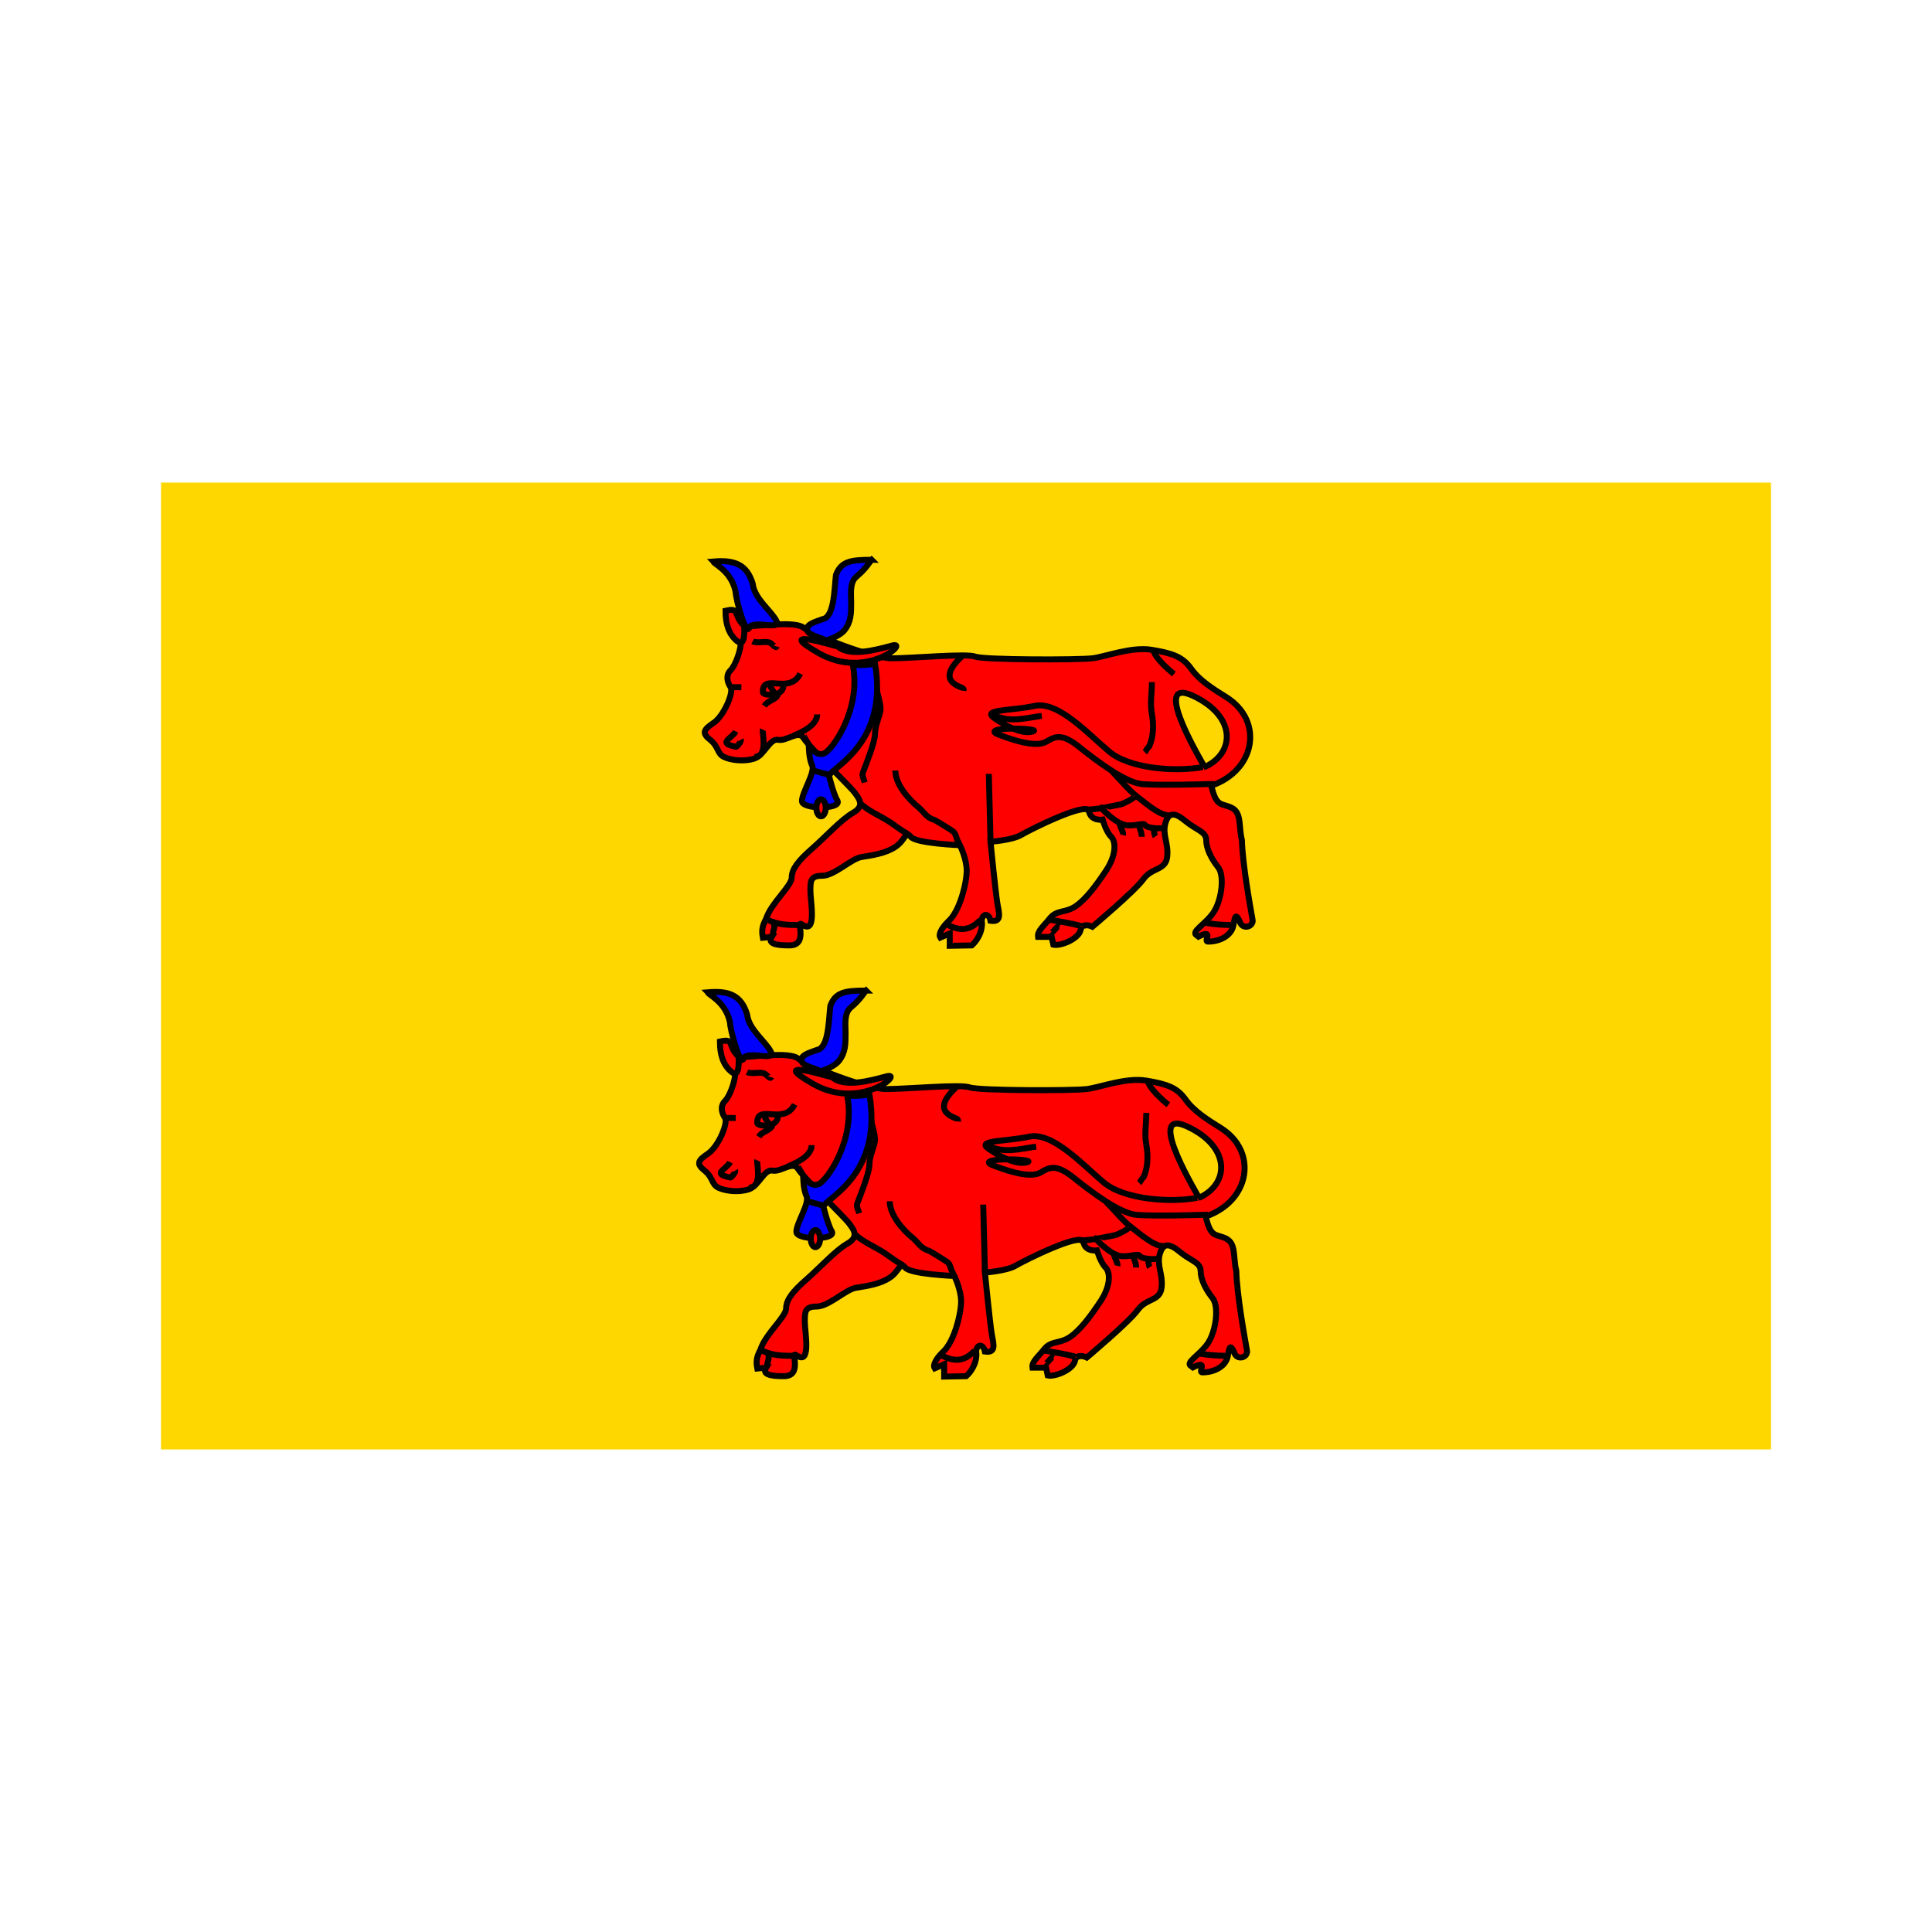 <svg:svg xmlns:dc="http://purl.org/dc/elements/1.1/" xmlns:ns2="http://web.resource.org/cc/" xmlns:rdf="http://www.w3.org/1999/02/22-rdf-syntax-ns#" xmlns:svg="http://www.w3.org/2000/svg" height="431.676" id="svg1350" viewBox="-35.973 -107.668 431.676 431.676" width="431.676">
  <svg:rect fill="#ffd700" fill-rule="evenodd" height="216.03" id="rect1071" width="359.73" x="0" y=".155" />
  <svg:g id="g993" stroke="#000" stroke-width="1pt">
    <svg:path d="m233.43 164.14c1.14 4.94 2.28 3.8 4.56 4.94 2.27 1.13 1.51 4.17 2.27 7.21 0.14 5.38 1.83 14.64 2.35 17.61 0.51 1.72-2.31 2.66-2.88 0.47-0.76-1.52-0.98-1.38-1.36 0.9-0.38 2.27-2.86 3.66-5.56 3.7-1.45 0.2 1.49-2.99-2.26-1.11l-0.31-0.25c-1.56-0.78 1.67-2.34 3.57-5s2.66-8.35 1.14-10.25-2.66-4.17-2.66-6.07-2.27-2.28-4.55-4.18-3.8-2.28-4.56 0.38 0.76 4.56 0.38 7.59c-0.38 3.04-3.41 2.28-5.31 4.94-1.9 2.65-11.39 10.63-11.39 10.63s-2.28-1.14-2.65 0.75c-0.38 1.9-4.37 3.64-6.08 3.26l-0.38-1.74h-3.03c-0.19-1.33 1.14-2.27 2.65-4.17 1.52-1.9 3.42-1.14 5.7-2.66 2.27-1.52 4.55-4.55 6.83-7.97s2.28-6.45 1.14-7.59-1.9-3.8-1.9-3.8-2.66 0.38-3.04-1.9c-0.38-2.27-13.28 4.18-15.18 5.32s-6.83 1.52-6.83 1.52 1.14 11.38 1.52 13.66 1.14 4.37-1.52 3.99c-0.38-2.09-2.28-1.52-1.9 0.57 0 3.03-2.28 4.93-2.28 4.93l-4.93 0.09v-2.75l-2.12 0.92c-0.38-0.57 0.03-1.87 1.74-3.57 2.66-2.28 4.17-8.73 4.17-11.39s-1.51-5.69-1.51-5.69-9.87-0.38-11.01-1.9-1.14 0.76-3.42 2.28c-2.27 1.51-5.31 1.89-7.59 2.27s-6.07 4.18-8.73 4.18-2.66 1.14-2.66 3.41c0 2.28 1.52 9.93-1.89 7.46-1.52-1.14 1.7 4.88-3.04 4.69-2.66 0-4.68-0.38-3.73-1.9l-1.96 0.19c-0.38-1.9 0-2.84 0.76-4.36 1.13-3.42 5.69-7.21 5.69-9.11s1.52-3.8 4.55-6.45c3.04-2.66 6.46-6.46 9.11-7.98 2.66-1.51 1.52-3.03 0.38-4.55s-10.24-10.25-11.38-12.15c-1.14-1.89-3.8 0.76-5.7 0.38-1.89-0.38-3.03 3.42-5.31 4.18s-5.31 0.38-6.83-0.38-1.14-2.28-3.04-3.8c-1.9-1.51-1.52-2.27 0.76-3.79s4.55-6.83 3.8-7.97c-0.76-1.14-1.14-2.66 0-3.8 1.13-1.14 2.27-4.55 2.27-6.07s1.14-3.8 2.66-3.8 9.49-1.14 11.39 0.38c1.89 1.52 15.18 6.83 19.73 6.83 4.56 0 16.7-1.13 18.6-0.38 1.9 0.76 23.16 0.76 26.19 0.38 3.04-0.38 8.73-2.65 13.29-1.89 4.55 0.76 6.83 1.51 8.73 4.17 1.89 2.66 4.93 4.56 7.97 6.45 8.35 5.32 6.45 16.33-3.42 19.74z" fill="#f00" fill-rule="evenodd" id="path958" />
    <svg:path d="m129.05 128.46c-2.66-2.65-0.76-4.17-4.17-3.41 0 3.03 0.76 5.31 2.65 6.83 1.9 1.52 1.52-3.04 1.52-3.42z" fill="#f00" fill-rule="evenodd" id="path956" />
    <svg:path d="m231.91 159.97c6.84-3.04 7.22-11.39-2.65-15.95-9.87-4.55 3.03 16.33 2.65 15.95z" fill="#ffd700" fill-rule="evenodd" id="path957" />
    <svg:path d="m177.64 135.29c-2.35 2.21-4.55 5.15-0.24 6.84 0.5 0.19 0.73 0.26 0.67 0.79" fill="#f00" fill-rule="evenodd" id="path959" />
    <svg:path d="m220.53 133.78c0 1.46 3.31 4.45 4.55 5.4" fill="#f00" fill-rule="evenodd" id="path960" />
    <svg:path d="m220.15 140.99c0 2.73-0.44 4.58-0.01 7.04 0.45 2.51 0.4 5.09-0.58 7.3-0.38 0.21-0.6 0.94-1.01 1.32" fill="#f00" fill-rule="evenodd" id="path961" />
    <svg:path d="m162.83 160.73c0 3.04 2.83 6.33 5.14 8.21 1.17 0.95 1.82 2.37 3.53 2.82 0.29 0.07 4.07 2.43 4.32 2.66 0.68 0.62 0.59 1.89 1.37 2.65" fill="#f00" fill-rule="evenodd" id="path963" />
    <svg:path d="m154.86 167.94c1.97 1.97 4.89 3 7.15 4.6 1.23 0.87 2.08 1.51 3.64 2.43" fill="#f00" fill-rule="evenodd" id="path964" />
    <svg:path d="m211.23 160.92c1.85 1.85 3.67 4.2 5.81 5.81 1.68 1.26 4.92 4.17 7.04 4.02" fill="#f00" fill-rule="evenodd" id="path965" />
    <svg:path d="m205.34 169.48c2.71 0 5.28-0.71 7.91-1.19 0.46-0.09 3.34-1.51 3.19-1.93" fill="#f00" fill-rule="evenodd" id="path966" />
    <svg:path d="m208.38 168.7c1.68 1.68 3.64 3.61 5.61 4.18 1.72 0.5 4.42-0.55 4.59-0.02 0.2 0.6 2.2 0.8 2.89 0.79 0.08-0.01 1.53-0.01 1.35-0.02" fill="#f00" fill-rule="evenodd" id="path967" />
    <svg:path d="m212.94 172.49c0 0.89 0.94 1.94 0.76 2.69" fill="#f00" fill-rule="evenodd" id="path968" />
    <svg:path d="m217.11 172.87c0.38 0.75 0.78 1.89 0.76 2.67" fill="#f00" fill-rule="evenodd" id="path969" />
    <svg:path d="m220.59 173.94c0 0.26 0.15 1.29 0.32 1.55" fill="#f00" fill-rule="evenodd" id="path970" />
    <svg:path d="m158.64 141.97c0 1.79 1.22 4.02 0.78 5.81-0.45 1.78-1.13 3.02-1.14 4.87-0.01 1.7-2.04 6.88-2.7 8.54-0.27 0.7 0.21 1.5 0.43 2.22" fill="#f00" fill-rule="evenodd" id="path971" />
    <svg:path d="m145.37 148.2c0 2.39-3.34 3.96-5.24 4.72" fill="#f00" fill-rule="evenodd" id="path972" />
    <svg:path d="m141.58 139.09c-2.42 4.83-8.5-0.33-8.35 4.19 0.03 0.75 4.69 1.11 4.57-1.58" fill="#f00" fill-rule="evenodd" id="path973" />
    <svg:path d="m136.64 143.27c0 1.72-2.11 1.56-3.09 3.06" fill="#f00" fill-rule="evenodd" id="path974" />
    <svg:path d="m130.95 131.88c1.1 0.55 3.14-0.2 3.98 0.38 0.44 0.3 1.23 1.26 1.39 0.76" fill="#f00" fill-rule="evenodd" id="path975" />
    <svg:path d="m126.02 142.13h2.4" fill="#f00" fill-rule="evenodd" id="path976" />
    <svg:path d="m131.33 157.69c3.23 0 1.65-5.6 1.89-6.1" fill="#f00" fill-rule="evenodd" id="path977" />
    <svg:path d="m127.15 152c-0.81 1.63-4.28 2.61 0.08 3.43 0.24 0.04 1.24-1.26 1.07-1.55" fill="#f00" fill-rule="evenodd" id="path978" />
    <svg:path d="m184.09 176.29l-0.38-14.81" fill="#f00" fill-rule="evenodd" id="path979" />
    <svg:path d="m231.53 159.97c-6.07 1.13-16.32 0.38-20.87-3.42-4.56-3.8-11.39-11.39-16.7-10.25-5.32 1.14-11.77 0.76-9.11 2.66 2.65 1.9 6.45 3.79 8.73 3.04 2.28-0.76-12.53-1.14-7.59 0.75 4.93 1.9 8.73 2.66 10.62 1.52 1.9-1.14 3.42-1.89 7.22 1.14 3.79 3.04 10.24 7.97 14.04 8.35s15.18 0 15.18 0h0.94" fill="#f00" fill-rule="evenodd" id="path980" />
    <svg:path d="m184.47 148.2c3.96 1.98 7.21 0.83 11.07 0.33" fill="#f00" fill-rule="evenodd" id="path981" />
    <svg:path d="m153.34 137.19c1.9 9.87-4.55 18.98-6.45 19.74s-3.41-1.9-3.41-1.9 0 3.04 0.75 4.56c0.76 1.51-2.27 6.07-2.27 7.97s8.73 1.9 7.97 0c-0.76-1.14-1.9-5.32-1.9-5.7 0.76-1.89 13.28-7.21 10.25-25.05-1.14 0.38-3.04 0.38-4.94 0.38z" fill="#00f" fill-rule="evenodd" id="path982" />
    <svg:path d="m232.29 194.8c1.65 0.31 4.06 0.47 5.71 0.47" fill="#f00" fill-rule="evenodd" id="path983" />
    <svg:path d="m197.37 197.16c0.39 0.32 1.66-1.95 2.23-1.73" fill="#f00" fill-rule="evenodd" id="path984" />
    <svg:path d="m197.37 194.13c0.61 0 7.67 1.28 7.46 1.6" fill="#f00" fill-rule="evenodd" id="path985" />
    <svg:path d="m174.6 195.27c3.04 1.51 5.07 1.07 7.23-1.16" fill="#f00" fill-rule="evenodd" id="path986" />
    <svg:path d="m134.37 194.13c2.14 1.07 4.51 1.14 6.85 1.14" fill="#f00" fill-rule="evenodd" id="path987" />
    <svg:path d="m135.5 194.51c0.75 1.5-0.21 1.9 0.01 3.08" fill="#f00" fill-rule="evenodd" id="path988" />
    <svg:path d="m144.42 160.73l3.42 0.94" fill="#f00" fill-rule="evenodd" id="path990" />
    <svg:path d="m147.27 169.08a1.044 1.898 0 1 0 -2.09 0 1.044 1.898 0 1 0 2.09 0z" fill="#f00" fill-rule="evenodd" id="path991" />
    <svg:path d="m149.93 133.02c2.65 2.27 7.97 0.95 12.14-0.19 4.18-1.14-5.69 7.78-16.32 1.71-10.63-6.08 3.8-1.52 4.18-1.52z" fill="#f00" fill-rule="evenodd" id="path955" />
    <svg:path d="m157.52 113.66c-4.75 0-6.83 0.38-7.97 3.42-0.38 3.41-0.38 9.48-3.04 9.86-2.09 0.76-3.41 1.14-3.41 2.28 0 1.33 3.22 1.71 4.17 2.47 1.52-0.38 3.42-1.33 4.18-2.28 1.51-1.9 1.51-3.79 1.51-6.26 0-1.9-0.38-4.37 1.14-5.69 2.28-1.9 3.04-3.42 3.42-3.8z" fill="#00f" fill-rule="evenodd" id="path953" />
    <svg:path d="m122.22 114.04c4.55-0.38 7.4 0.57 8.73 4.93 0.38 3.42 4.17 6.08 5.31 8.35 1.14 2.28-5.31-0.38-6.07 1.52s-3.04-6.45-3.04-7.97c-0.95-4.93-5.31-6.45-4.93-6.83z" fill="#00f" fill-rule="evenodd" id="path954" />
    <svg:path d="m134.75 141.56c0.56 1.33 1.15 1.91 1.15 1.91" fill="none" id="path992" />
  </svg:g>
  <svg:g id="g1032" stroke="#000" stroke-width="1pt" transform="translate(1.25 -96.25)">
    <svg:path d="m233.43 164.14c1.14 4.94 2.28 3.8 4.56 4.94 2.27 1.13 1.51 4.17 2.27 7.21 0.14 5.38 1.83 14.64 2.35 17.61 0.51 1.72-2.31 2.66-2.88 0.47-0.76-1.52-0.98-1.38-1.36 0.9-0.38 2.27-2.86 3.66-5.56 3.7-1.45 0.2 1.49-2.99-2.26-1.11l-0.31-0.25c-1.56-0.78 1.67-2.34 3.57-5s2.66-8.35 1.14-10.25-2.66-4.17-2.66-6.07-2.27-2.28-4.55-4.18-3.8-2.28-4.56 0.38 0.76 4.56 0.38 7.59c-0.38 3.04-3.41 2.28-5.31 4.94-1.9 2.65-11.39 10.63-11.39 10.63s-2.28-1.14-2.65 0.75c-0.38 1.9-4.37 3.64-6.08 3.26l-0.38-1.74h-3.03c-0.19-1.33 1.14-2.27 2.65-4.17 1.52-1.9 3.42-1.14 5.7-2.66 2.27-1.52 4.55-4.55 6.83-7.97s2.28-6.45 1.14-7.59-1.9-3.8-1.9-3.8-2.66 0.38-3.04-1.9c-0.38-2.27-13.28 4.18-15.18 5.32s-6.83 1.52-6.83 1.52 1.14 11.38 1.52 13.66 1.14 4.37-1.52 3.99c-0.38-2.09-2.28-1.52-1.9 0.57 0 3.03-2.28 4.93-2.28 4.93l-4.93 0.09v-2.75l-2.12 0.92c-0.38-0.57 0.03-1.87 1.74-3.57 2.66-2.28 4.17-8.73 4.17-11.39s-1.51-5.69-1.51-5.69-9.87-0.38-11.01-1.9-1.14 0.76-3.42 2.28c-2.27 1.51-5.31 1.89-7.59 2.27s-6.07 4.18-8.73 4.18-2.66 1.14-2.66 3.41c0 2.28 1.52 9.93-1.89 7.46-1.52-1.14 1.7 4.88-3.04 4.69-2.66 0-4.68-0.38-3.73-1.9l-1.96 0.19c-0.38-1.9 0-2.84 0.76-4.36 1.13-3.42 5.69-7.21 5.69-9.11s1.52-3.8 4.55-6.45c3.04-2.66 6.46-6.46 9.11-7.98 2.66-1.51 1.52-3.03 0.38-4.55s-10.24-10.25-11.38-12.15c-1.14-1.89-3.8 0.76-5.7 0.38-1.89-0.38-3.03 3.42-5.31 4.18s-5.31 0.38-6.83-0.38-1.14-2.28-3.04-3.8c-1.9-1.51-1.52-2.27 0.76-3.79s4.55-6.83 3.8-7.97c-0.76-1.14-1.14-2.66 0-3.8 1.13-1.14 2.27-4.55 2.27-6.07s1.14-3.8 2.66-3.8 9.49-1.14 11.39 0.38c1.89 1.52 15.18 6.83 19.73 6.83 4.56 0 16.7-1.13 18.6-0.38 1.9 0.76 23.16 0.76 26.19 0.38 3.04-0.38 8.73-2.65 13.29-1.89 4.55 0.76 6.83 1.51 8.73 4.17 1.89 2.66 4.93 4.56 7.97 6.45 8.35 5.32 6.45 16.33-3.42 19.74z" fill="#f00" fill-rule="evenodd" id="path1033" />
    <svg:path d="m129.05 128.46c-2.66-2.65-0.76-4.17-4.17-3.41 0 3.03 0.76 5.31 2.65 6.83 1.9 1.52 1.52-3.04 1.52-3.42z" fill="#f00" fill-rule="evenodd" id="path1034" />
    <svg:path d="m231.91 159.97c6.84-3.04 7.22-11.39-2.65-15.95-9.87-4.55 3.03 16.33 2.65 15.95z" fill="#ffd700" fill-rule="evenodd" id="path1035" />
    <svg:path d="m177.64 135.29c-2.35 2.21-4.55 5.15-0.24 6.84 0.5 0.19 0.73 0.26 0.67 0.79" fill="#f00" fill-rule="evenodd" id="path1036" />
    <svg:path d="m220.53 133.78c0 1.46 3.31 4.45 4.55 5.4" fill="#f00" fill-rule="evenodd" id="path1037" />
    <svg:path d="m220.15 140.99c0 2.73-0.44 4.58-0.01 7.04 0.45 2.51 0.4 5.09-0.58 7.3-0.38 0.21-0.6 0.94-1.01 1.32" fill="#f00" fill-rule="evenodd" id="path1038" />
    <svg:path d="m162.83 160.73c0 3.04 2.83 6.33 5.14 8.21 1.17 0.95 1.82 2.37 3.53 2.82 0.29 0.07 4.07 2.43 4.32 2.66 0.68 0.62 0.59 1.89 1.37 2.65" fill="#f00" fill-rule="evenodd" id="path1039" />
    <svg:path d="m154.86 167.94c1.97 1.97 4.89 3 7.15 4.6 1.23 0.87 2.08 1.51 3.64 2.43" fill="#f00" fill-rule="evenodd" id="path1040" />
    <svg:path d="m211.23 160.92c1.85 1.85 3.67 4.2 5.81 5.81 1.68 1.26 4.92 4.17 7.04 4.02" fill="#f00" fill-rule="evenodd" id="path1041" />
    <svg:path d="m205.34 169.48c2.71 0 5.28-0.71 7.91-1.19 0.46-0.09 3.34-1.51 3.19-1.93" fill="#f00" fill-rule="evenodd" id="path1042" />
    <svg:path d="m208.38 168.7c1.68 1.68 3.64 3.61 5.61 4.18 1.72 0.5 4.42-0.55 4.59-0.02 0.2 0.6 2.2 0.8 2.89 0.79 0.08-0.01 1.53-0.01 1.35-0.02" fill="#f00" fill-rule="evenodd" id="path1043" />
    <svg:path d="m212.94 172.49c0 0.89 0.94 1.94 0.76 2.69" fill="#f00" fill-rule="evenodd" id="path1044" />
    <svg:path d="m217.11 172.87c0.38 0.75 0.78 1.89 0.76 2.67" fill="#f00" fill-rule="evenodd" id="path1045" />
    <svg:path d="m220.59 173.94c0 0.26 0.15 1.29 0.32 1.55" fill="#f00" fill-rule="evenodd" id="path1046" />
    <svg:path d="m158.64 141.97c0 1.79 1.22 4.02 0.78 5.81-0.45 1.78-1.13 3.02-1.14 4.87-0.01 1.7-2.04 6.88-2.7 8.54-0.27 0.7 0.21 1.5 0.43 2.22" fill="#f00" fill-rule="evenodd" id="path1047" />
    <svg:path d="m145.37 148.2c0 2.39-3.34 3.96-5.24 4.72" fill="#f00" fill-rule="evenodd" id="path1048" />
    <svg:path d="m141.58 139.09c-2.42 4.83-8.5-0.33-8.35 4.19 0.03 0.75 4.69 1.11 4.57-1.58" fill="#f00" fill-rule="evenodd" id="path1049" />
    <svg:path d="m136.64 143.27c0 1.72-2.11 1.56-3.09 3.06" fill="#f00" fill-rule="evenodd" id="path1050" />
    <svg:path d="m130.95 131.88c1.1 0.55 3.14-0.2 3.98 0.38 0.44 0.3 1.23 1.26 1.39 0.76" fill="#f00" fill-rule="evenodd" id="path1051" />
    <svg:path d="m126.02 142.13h2.4" fill="#f00" fill-rule="evenodd" id="path1052" />
    <svg:path d="m131.33 157.69c3.23 0 1.65-5.6 1.89-6.1" fill="#f00" fill-rule="evenodd" id="path1053" />
    <svg:path d="m127.15 152c-0.81 1.63-4.28 2.61 0.08 3.43 0.24 0.04 1.24-1.26 1.07-1.55" fill="#f00" fill-rule="evenodd" id="path1054" />
    <svg:path d="m184.09 176.29l-0.38-14.81" fill="#f00" fill-rule="evenodd" id="path1055" />
    <svg:path d="m231.53 159.97c-6.07 1.13-16.32 0.38-20.87-3.42-4.56-3.8-11.39-11.39-16.7-10.25-5.32 1.14-11.77 0.76-9.11 2.66 2.65 1.9 6.45 3.79 8.73 3.04 2.28-0.76-12.53-1.14-7.59 0.75 4.93 1.9 8.73 2.66 10.62 1.52 1.9-1.14 3.42-1.89 7.22 1.14 3.79 3.04 10.24 7.97 14.04 8.35s15.18 0 15.18 0h0.94" fill="#f00" fill-rule="evenodd" id="path1056" />
    <svg:path d="m184.47 148.2c3.96 1.98 7.21 0.83 11.07 0.33" fill="#f00" fill-rule="evenodd" id="path1057" />
    <svg:path d="m153.34 137.19c1.9 9.87-4.55 18.98-6.45 19.74s-3.41-1.9-3.41-1.9 0 3.04 0.75 4.56c0.76 1.51-2.27 6.07-2.27 7.97s8.73 1.9 7.97 0c-0.76-1.14-1.9-5.32-1.9-5.7 0.76-1.89 13.28-7.21 10.25-25.05-1.14 0.38-3.04 0.38-4.94 0.38z" fill="#00f" fill-rule="evenodd" id="path1058" />
    <svg:path d="m232.29 194.8c1.65 0.31 4.06 0.47 5.71 0.47" fill="#f00" fill-rule="evenodd" id="path1059" />
    <svg:path d="m197.37 197.16c0.39 0.32 1.66-1.95 2.23-1.73" fill="#f00" fill-rule="evenodd" id="path1060" />
    <svg:path d="m197.37 194.13c0.61 0 7.67 1.28 7.46 1.6" fill="#f00" fill-rule="evenodd" id="path1061" />
    <svg:path d="m174.6 195.27c3.04 1.51 5.07 1.07 7.23-1.16" fill="#f00" fill-rule="evenodd" id="path1062" />
    <svg:path d="m134.37 194.13c2.14 1.07 4.51 1.14 6.85 1.14" fill="#f00" fill-rule="evenodd" id="path1063" />
    <svg:path d="m135.5 194.51c0.75 1.5-0.21 1.9 0.01 3.08" fill="#f00" fill-rule="evenodd" id="path1064" />
    <svg:path d="m144.42 160.73l3.42 0.94" fill="#f00" fill-rule="evenodd" id="path1065" />
    <svg:path d="m147.27 169.08a1.044 1.898 0 1 0 -2.09 0 1.044 1.898 0 1 0 2.09 0z" fill="#f00" fill-rule="evenodd" id="path1066" />
    <svg:path d="m149.93 133.02c2.65 2.27 7.97 0.95 12.14-0.19 4.18-1.14-5.69 7.78-16.32 1.71-10.63-6.08 3.8-1.52 4.18-1.52z" fill="#f00" fill-rule="evenodd" id="path1067" />
    <svg:path d="m157.52 113.66c-4.75 0-6.83 0.38-7.97 3.42-0.38 3.41-0.38 9.48-3.04 9.86-2.09 0.76-3.41 1.14-3.41 2.28 0 1.33 3.22 1.71 4.17 2.47 1.52-0.38 3.42-1.33 4.18-2.28 1.51-1.9 1.51-3.79 1.51-6.26 0-1.9-0.38-4.37 1.14-5.69 2.28-1.9 3.04-3.42 3.42-3.8z" fill="#00f" fill-rule="evenodd" id="path1068" />
    <svg:path d="m122.22 114.04c4.55-0.38 7.4 0.57 8.73 4.93 0.38 3.42 4.17 6.08 5.31 8.35 1.14 2.28-5.31-0.38-6.07 1.52s-3.04-6.45-3.04-7.97c-0.95-4.93-5.31-6.45-4.93-6.83z" fill="#00f" fill-rule="evenodd" id="path1069" />
    <svg:path d="m134.75 141.56c0.56 1.33 1.15 1.91 1.15 1.91" fill="none" id="path1070" />
  </svg:g>
</svg:svg>